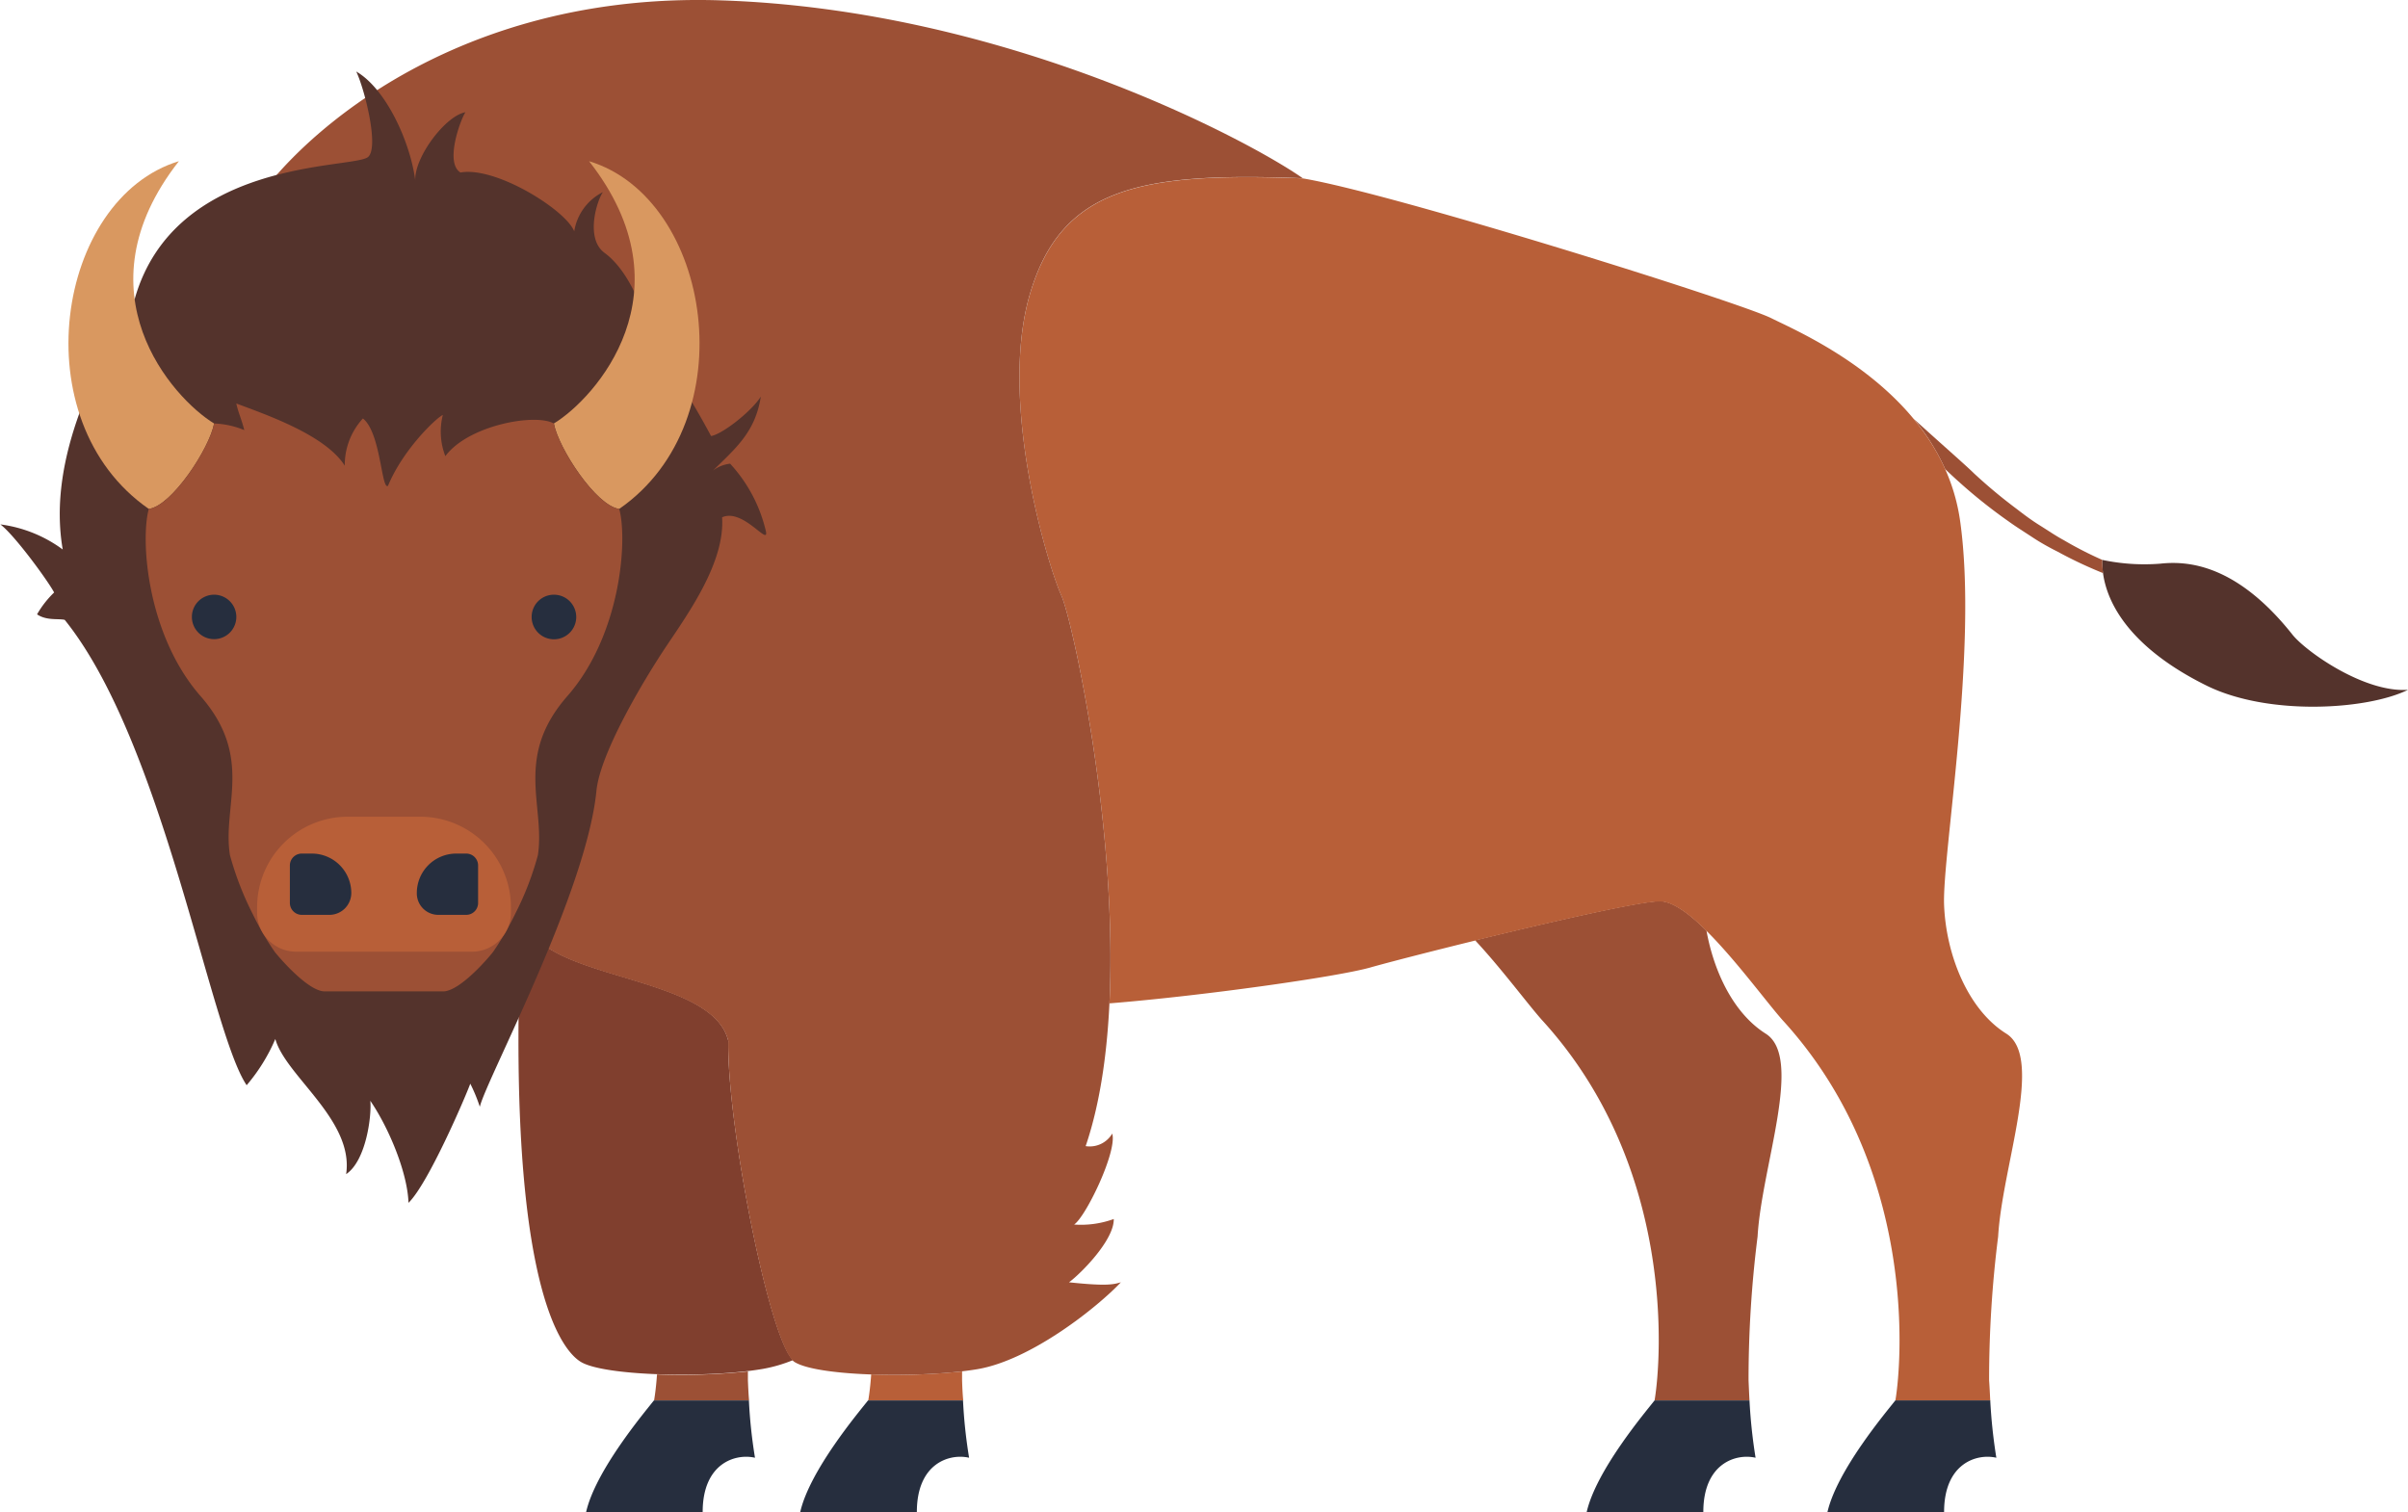 <svg id="Vrstva_1" data-name="Vrstva 1" xmlns="http://www.w3.org/2000/svg" viewBox="0 0 335.94 210.97"><defs><style>.cls-1{fill:#803f2e;}.cls-2{fill:#9c5035;}.cls-3{fill:#262e3e;}.cls-4{fill:#54332c;}.cls-5{fill:#b85f38;}.cls-6{fill:#d99860;}</style></defs><title>Bizon americký</title><path class="cls-1" d="M718.1,570.91c-2.1-8.63-22.5-8.42-27.34-14.94a23.57,23.57,0,0,1-1.51-2.45c-2.23,49.24,5,60.16,8.24,62.19s17.88,2.32,25.45,1a20.31,20.31,0,0,0,4.21-1.23C723.75,612.36,717.9,582.45,718.1,570.91Z" transform="translate(-616.5 -425.71)"/><path class="cls-2" d="M720.84,618.31c0-.37,0-.8,0-1.25a88.29,88.29,0,0,1-12.68.42c-.11,1.57-.27,2.82-.41,3.63H721C720.92,620.19,720.88,619.26,720.84,618.31Z" transform="translate(-616.5 -425.71)"/><path class="cls-3" d="M707.73,621.11c-1.33,1.69-8.13,9.75-9.46,15.57h16.26c0-6.8,4.56-8.2,7.3-7.57a69.58,69.58,0,0,1-.85-8Z" transform="translate(-616.5 -425.71)"/><path class="cls-2" d="M860.44,618.31a159.29,159.29,0,0,1,1.26-20.06c.56-9.81,6.45-25,1.12-28.32-4.42-2.8-7.19-8.51-8.25-14.37-2.43-2.41-4.78-4.15-6.57-4.11-2.91.06-15.25,2.9-25.71,5.46,3.58,3.83,7.16,8.66,9.26,11.05,18.72,20.41,16.76,47.33,15.78,53.15h13.24C860.52,620.19,860.48,619.26,860.44,618.31Z" transform="translate(-616.5 -425.71)"/><path class="cls-3" d="M847.33,621.11c-1.33,1.69-8.14,9.75-9.47,15.57h16.27c0-6.8,4.56-8.2,7.29-7.57a74.34,74.34,0,0,1-.85-8Z" transform="translate(-616.5 -425.71)"/><path class="cls-4" d="M909.78,503.83a28.34,28.34,0,0,0,8.09.53c3.86-.42,10.64.07,18.44,9.89,1.83,2.32,10,8.14,16.13,7.71-5.68,2.81-19.44,3.66-28.05-.56C914,516.28,909.68,509.75,909.78,503.83Z" transform="translate(-616.5 -425.71)"/><path class="cls-2" d="M909.78,503.83a52.46,52.46,0,0,1-5.38-2.76c-1.15-.62-2.23-1.37-3.34-2.06s-2.16-1.47-3.19-2.27a72.55,72.55,0,0,1-6-5c-1-1-4.82-4.34-8.38-7.58a30.69,30.69,0,0,1,4.38,7c.81.78,1.63,1.53,2.48,2.28a72.29,72.29,0,0,0,6.34,5c1.09.79,2.24,1.5,3.36,2.24s2.3,1.4,3.5,2a59.28,59.28,0,0,0,6.36,3A13.14,13.14,0,0,1,909.78,503.83Z" transform="translate(-616.5 -425.71)"/><path class="cls-5" d="M894,618.31a159.29,159.29,0,0,1,1.26-20.06c.56-9.81,6.45-25,1.13-28.32S888,559,887.72,552s4.77-35.63,2.24-53.58-21.87-26.08-26.36-28.32-52.73-17.39-65.35-19.5c-22.3-.84-33.66,1.06-38.08,16.2s2.53,37.87,4.42,42.07c1.47,3.26,7.87,32.12,6.69,56.84,13-1.05,31.71-3.69,36.37-5,5.89-1.68,35.62-9.12,40.35-9.22s13.36,12.2,17.14,16.51c18.72,20.41,16.76,47.33,15.78,53.15h13.24C894.11,620.19,894.07,619.26,894,618.31Z" transform="translate(-616.5 -425.71)"/><path class="cls-3" d="M880.92,621.11c-1.33,1.69-8.13,9.75-9.47,15.57h16.27c0-6.8,4.56-8.2,7.29-7.57a74.34,74.34,0,0,1-.85-8Z" transform="translate(-616.5 -425.71)"/><path class="cls-5" d="M750.72,618.31c0-.37,0-.8,0-1.25a88.24,88.24,0,0,1-12.68.42c-.11,1.57-.27,2.82-.41,3.63h13.25C750.79,620.19,750.75,619.26,750.72,618.31Z" transform="translate(-616.5 -425.71)"/><path class="cls-3" d="M737.6,621.11c-1.33,1.69-8.13,9.75-9.46,15.57h16.27c0-6.8,4.55-8.2,7.29-7.57a69.58,69.58,0,0,1-.85-8Z" transform="translate(-616.5 -425.71)"/><path class="cls-2" d="M650.58,456.47c4.21-8.41,26.5-32,66.47-30.71s74.05,19.78,81.2,24.82c-22.3-.84-33.66,1.06-38.08,16.2s2.53,37.87,4.42,42.07,12.06,51.26,3.37,76.78a3.65,3.65,0,0,0,3.71-1.75c.71,2.52-3.71,11.64-5.32,12.69a13.4,13.4,0,0,0,5.53-.77c.07,2.94-4.62,7.64-6.24,8.83,5.33.57,6.24.29,7.23,0-3.16,3.37-12.48,10.87-20.06,12.13s-22.09,1.06-25.45-1-9.47-33-9.26-44.8c-2.1-8.63-22.5-8.42-27.34-14.94S651.84,476.53,650.58,456.47Z" transform="translate(-616.5 -425.71)"/><path class="cls-4" d="M723.36,499.88a20.85,20.85,0,0,0-5-9.47,4.81,4.81,0,0,0-2.38.95c3.12-3.09,5.89-5.33,6.66-10.31-1.33,2.1-5.4,5.26-6.94,5.5a109,109,0,0,0-8.24-13.14C706,467.48,703.59,463,700.85,461s-1.08-7.29-.24-8.48a7.42,7.42,0,0,0-4,5.47c-1.14-2.95-10.92-9.1-15.87-8.21-2.22-1.36,0-7.36.69-8.41-2.77.49-7.12,6.24-7,9.5-.71-5.45-4.13-12.82-8.23-15.18,1.2,2.52,3.31,10.94,1.54,12-2.66,1.58-26.84.29-32.42,19.64-4.88,8.83-12.32,22-10.07,35.05a18.71,18.71,0,0,0-8.7-3.5c2,1.5,6.73,8,7.5,9.5a13.65,13.65,0,0,0-2.38,3.05c1.33.91,3,.56,3.86.77,13.82,17.18,20.26,57.36,25.38,64.93a25.06,25.06,0,0,0,4-6.45c1.43,5.17,11,11.33,9.88,18.86,2.81-1.89,3.58-8.21,3.37-10.24,2.56,3.73,5.19,10,5.33,14.24,2.72-2.63,7.85-14.55,8.62-16.62a23.2,23.2,0,0,1,1.33,3.22c.92-3.85,14.88-29.88,16.27-44.1.52-5.26,6.59-15.43,9.68-20.06s8.27-11.78,7.85-18.09C720.14,496.58,723.75,501.94,723.36,499.88Z" transform="translate(-616.5 -425.71)"/><path class="cls-6" d="M646.37,484.8c-5.75-3.5-19.21-18.37-4.91-36.6-17.11,5.19-22,36.18-4.2,48.52C640.48,496.3,645.74,488.24,646.37,484.8Z" transform="translate(-616.5 -425.71)"/><path class="cls-6" d="M693.77,484.8c5.75-3.5,19.21-18.37,4.91-36.6,17.11,5.19,22,36.18,4.21,48.52C699.66,496.3,694.4,488.24,693.77,484.8Z" transform="translate(-616.5 -425.71)"/><path class="cls-2" d="M702.89,496.72c-3.23-.42-8.49-8.48-9.12-11.92-2.66-1.47-12,.28-15.14,4.56a9.48,9.48,0,0,1-.35-5.75c-.85.35-5.54,4.77-7.65,9.89-.93.62-1-7.44-3.5-9.4a9.58,9.58,0,0,0-2.53,6.59c-2.69-4.25-10.8-7.06-15.13-8.68.24,1.19.73,2.18,1.11,3.71a12.23,12.23,0,0,0-4.21-.92c-.63,3.44-5.89,11.5-9.11,11.92-1.2,4.35-.25,17.6,7.22,26.12s3,15.36,4.1,22.19a43.24,43.24,0,0,0,3.15,8.16,40.3,40.3,0,0,0,3.08,5.31c.23.31,4.54,5.54,7,5.54h16.5c2.48,0,6.79-5.23,7-5.54a40.3,40.3,0,0,0,3.08-5.31,41.86,41.86,0,0,0,3.15-8.16c1.06-6.83-3.36-13.67,4.11-22.19S704.08,501.07,702.89,496.72Z" transform="translate(-616.5 -425.71)"/><path class="cls-3" d="M690.67,511.8a3.11,3.11,0,1,0,3.1-3.11A3.1,3.1,0,0,0,690.67,511.8Z" transform="translate(-616.5 -425.71)"/><path class="cls-3" d="M649.47,511.8a3.1,3.1,0,1,1-3.1-3.11A3.1,3.1,0,0,1,649.47,511.8Z" transform="translate(-616.5 -425.71)"/><path class="cls-5" d="M675.14,539.67H665a12.63,12.63,0,0,0-12.63,12.64v.74a5.45,5.45,0,0,0,5.45,5.45h24.51a5.45,5.45,0,0,0,5.45-5.45v-.74A12.64,12.64,0,0,0,675.14,539.67Z" transform="translate(-616.5 -425.71)"/><path class="cls-3" d="M677.7,553.36h3.84a1.66,1.66,0,0,0,1.66-1.67v-5.22a1.66,1.66,0,0,0-1.66-1.66h-1.39a5.5,5.5,0,0,0-5.5,5.5A3,3,0,0,0,677.7,553.36Z" transform="translate(-616.5 -425.71)"/><path class="cls-3" d="M662.45,553.36h-3.84a1.67,1.67,0,0,1-1.67-1.67v-5.22a1.66,1.66,0,0,1,1.67-1.66H660a5.51,5.51,0,0,1,5.51,5.5A3.06,3.06,0,0,1,662.45,553.36Z" transform="translate(-616.5 -425.71)"/></svg>